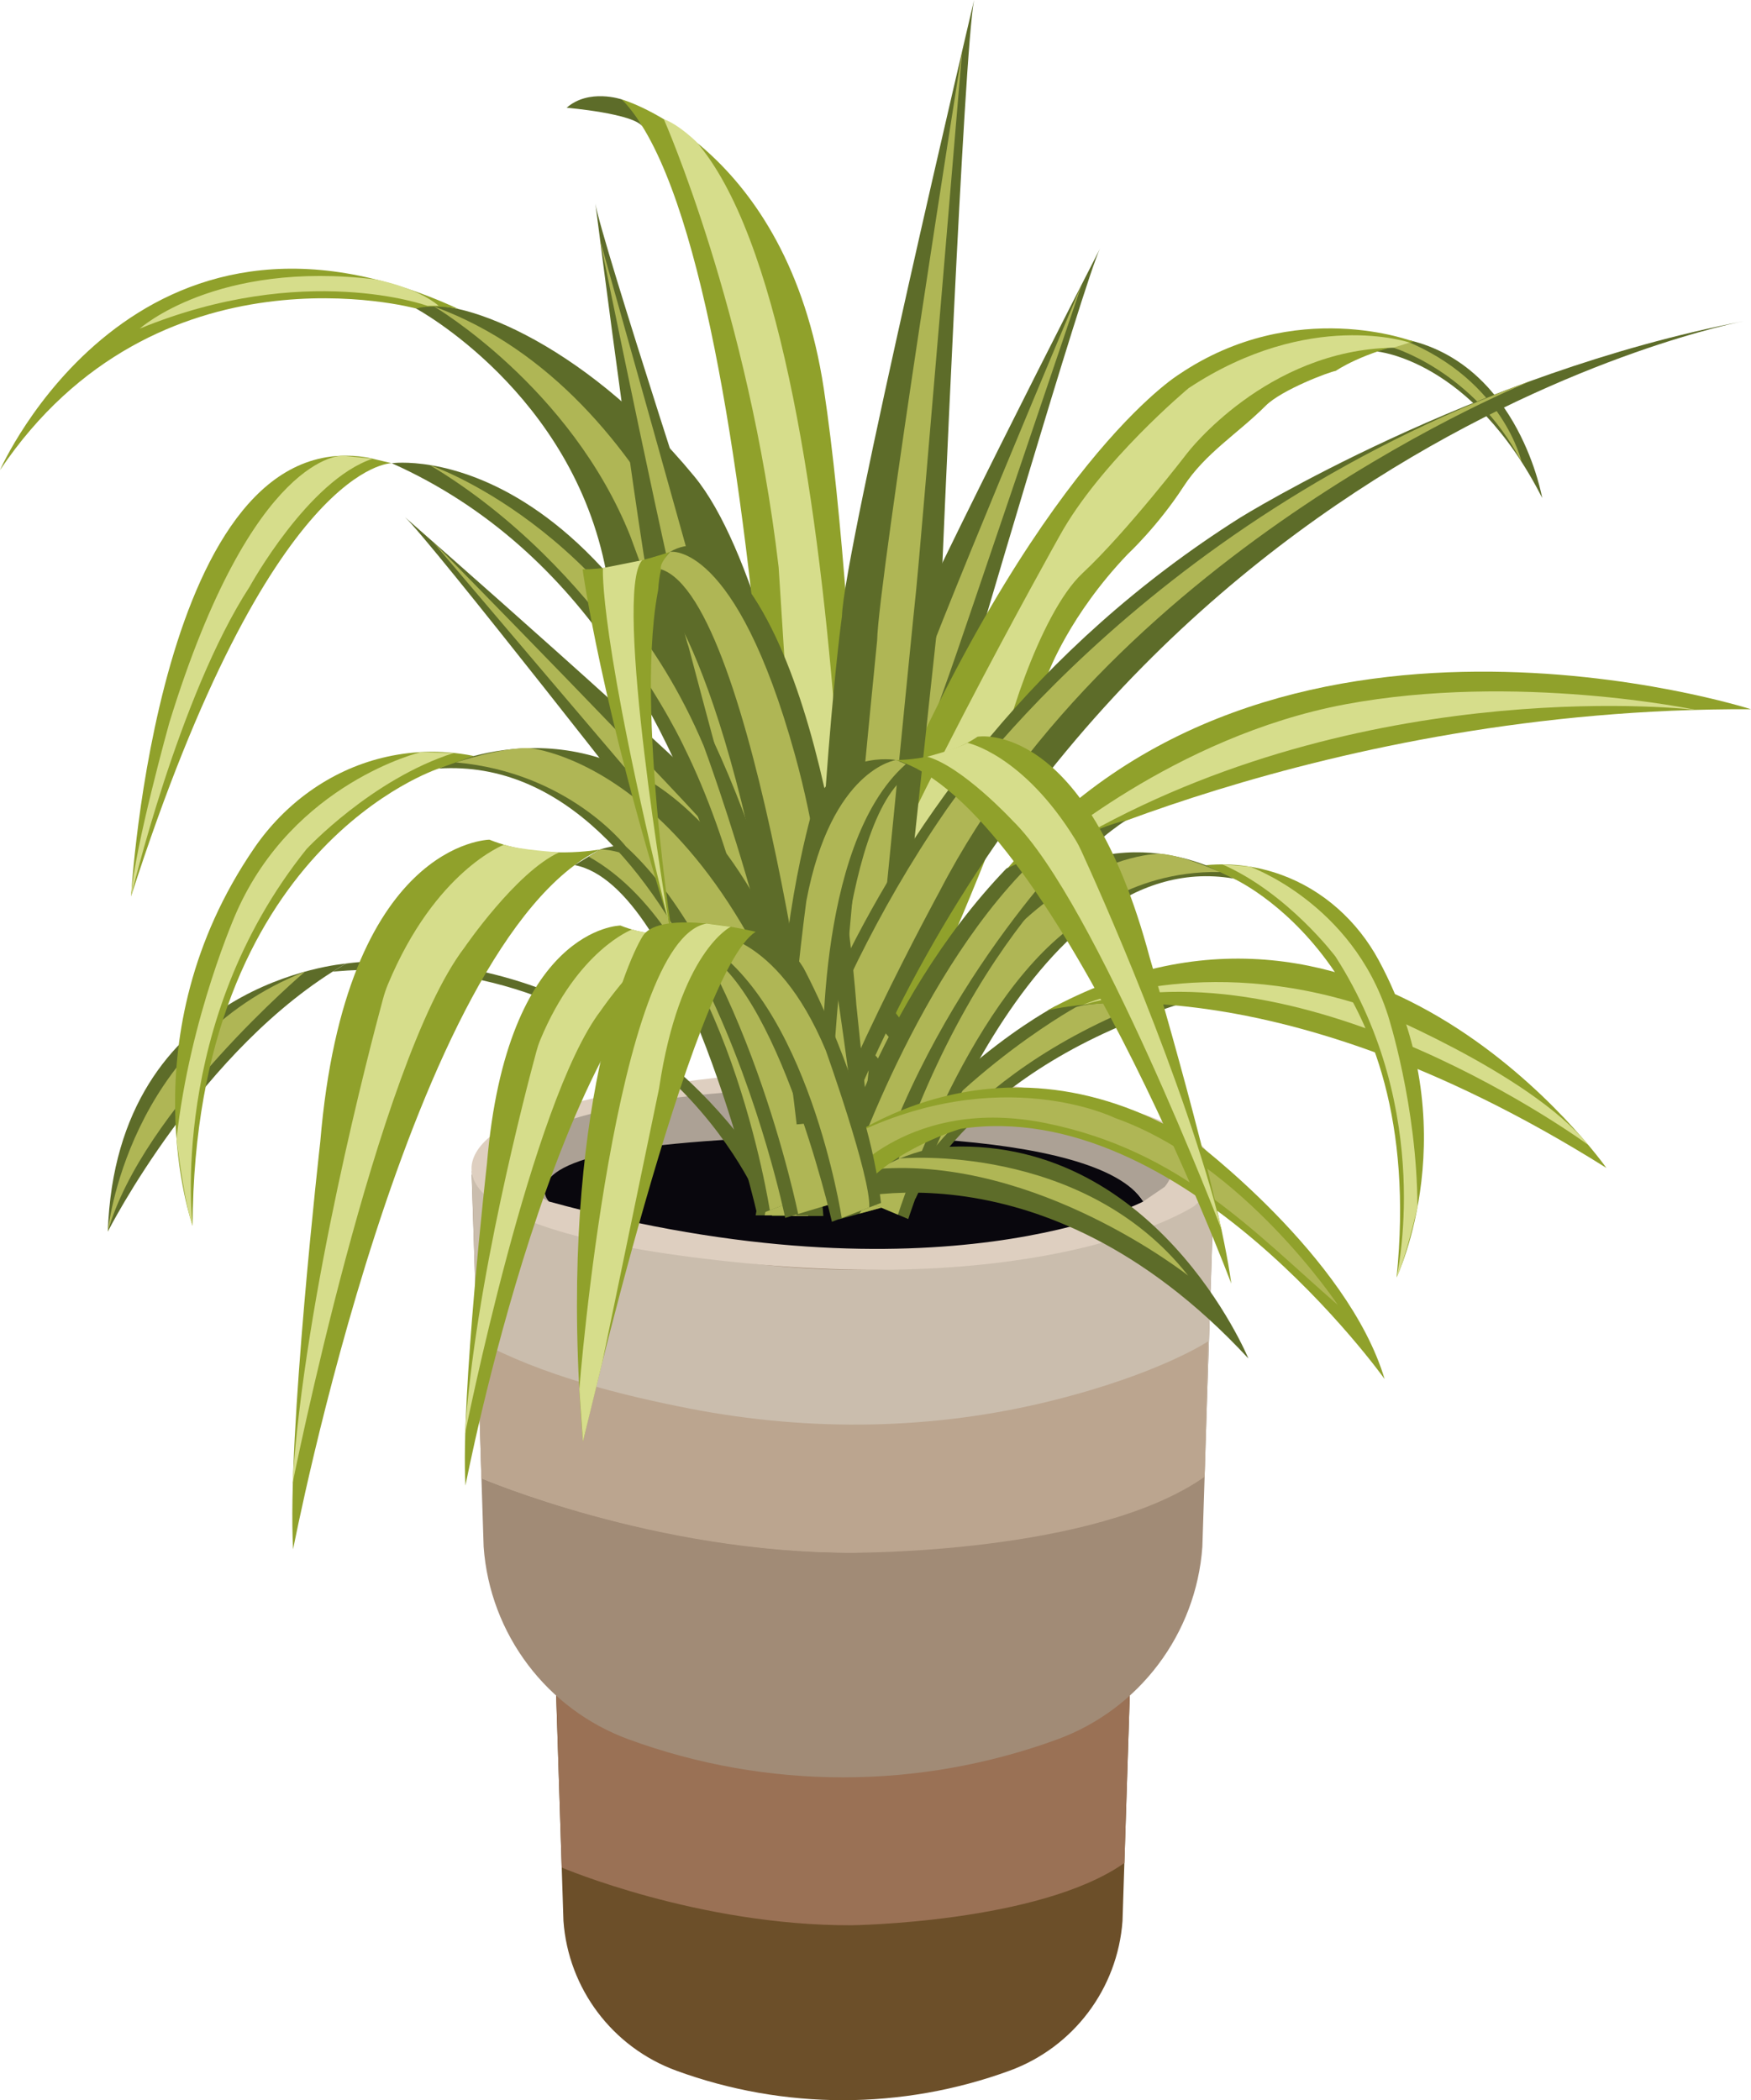 <?xml version="1.0" encoding="UTF-8"?>
<svg id="a" data-name="Lager 1" xmlns="http://www.w3.org/2000/svg" viewBox="0 0 589.44 706.92">
  <defs>
    <style>
      .c {
        fill: #90a12b;
      }

      .d {
        fill: #09070d;
      }

      .e {
        fill: #afb655;
      }

      .f {
        fill: #aca195;
      }

      .g {
        fill: #9a7155;
      }

      .h {
        fill: #6c4f29;
      }

      .i {
        fill: #cabdad;
      }

      .j {
        fill: #5d6c29;
      }

      .k {
        fill: #a18b76;
      }

      .l {
        fill: #bba58f;
      }

      .m {
        fill: #d6dd8b;
      }

      .n {
        fill: #decfc0;
      }
    </style>
  </defs>
  <g id="b" data-name="Spider Plant">
    <g>
      <path class="h" d="m339.86,696.99h0c-36.22,13.24-75.96,13.24-112.18,0h0c-21.49-7.86-36.37-27.6-38.01-50.42l-3.15-97.42h194.5l-3.15,97.42c-1.64,22.83-16.52,42.56-38.01,50.42Z"/>
      <path class="g" d="m381.03,548.1s-14.33,12.63-42.31,19.63c-30.92,7.73-63.17,8.21-94.45,2.14-17.9-3.47-41.19-12.73-57.75-21.77l2.57,80.51s45.93,19.58,97.55,19.43c0,0,63.25-.8,91.87-20.96l2.51-78.97Z"/>
    </g>
    <g>
      <path class="k" d="m355.88,585.49h0c-46.56,17.02-97.64,17.02-144.2,0h0c-27.63-10.1-46.76-35.47-48.87-64.82l-4.04-125.24h250.02l-4.04,125.24c-2.11,29.34-21.24,54.71-48.87,64.82Z"/>
      <path class="i" d="m408.8,394.1s-18.42,16.24-54.39,25.23c-39.74,9.94-81.2,10.56-121.42,2.75-23-4.46-52.95-16.36-74.23-27.98l3.3,103.49s59.04,25.17,125.4,24.97c0,0,81.3-1.03,118.1-26.94l3.23-101.52Z"/>
      <path class="n" d="m172.56,377.7s87.31-35.38,208.47-3.82c0,0,44.29,11.45,21,32.07,0,0-44.1,29.59-150.62,19.28-106.52-10.31-102.71-35.51-78.84-47.53Z"/>
      <path class="f" d="m184.78,404.43s-21.55-10.95-7.64-21.76c0,0,42-24.05,152.72-13.36,0,0,78.93,9.93,62.23,30.16l-7.25,4.96s-3.82-14.13-67.96-19.73c0,0-144.32-7-132.1,19.73Z"/>
      <path class="d" d="m384.85,404.43s-68.7,35.89-200.07,0c0,0-12.81-13.43,37.59-18.93,50.4-5.5,146.85-5.88,162.48,18.93Z"/>
      <path class="l" d="m406.7,451.49s-16.14,10.86-52.3,19.9c-39.95,9.99-81.62,10.61-122.05,2.77-23.12-4.49-50.12-11.24-71.52-22.92l1.22,46.35s58.34,25.25,125.05,25.05c0,0,81.41.51,118.39-25.54l1.2-45.61Z"/>
    </g>
    <g>
      <g>
        <path class="j" d="m140.01,103.83s52.72,28.31,64.08,88.8c0,0,23.09,56.59,34.48,76.65,0,0,32.87,74.97,22.76,120.87l30.48,6.08s-19.7-189.22-58.05-235.84c-38.35-46.62-81.95-61.6-93.76-56.55Z"/>
        <path class="c" d="m140.01,103.83S52.68,79.95,0,158.23c0,0,45.73-104.18,154.29-54.24,0,0-8.01-1.72-14.29-.16Z"/>
        <path class="e" d="m146.14,103.18s45.96,27.04,66.03,77.24c0,0,22.81,62.44,30.98,80.09,8.17,17.65,29.38,88.61,26.23,131.24l11.23,2.24s-6.43-93.24-29.8-156.83c0,0-25.55-105.06-104.67-133.98Z"/>
        <path class="m" d="m143.88,102.95s-41.4-15.14-96.83,7.66c0,0,25.66-23.1,79.4-16.55,0,0,13.79,2.55,21.22,8.87l-3.79.02Z"/>
      </g>
      <g>
        <path class="j" d="m370.32,83.63s-66.45,129.47-70.76,145.03c0,0-17.41,43.48-40.09,128.6l14.93,12.32s46.01-126.53,51.43-141.24c0,0,38.92-133.1,44.48-144.72Z"/>
        <path class="e" d="m364.19,95.62s-53.4,126.48-57.38,141.26c0,0-41.55,116.51-42.09,124.72l5.44,4.49s47.34-133.69,49.49-139.44c2.15-5.75,44.54-131.03,44.54-131.03Z"/>
      </g>
      <g>
        <path class="j" d="m519.15,167.63s-7.65-44.21-44.61-53.08l-11.2,3.74s32.07,2.53,55.81,49.33Z"/>
        <path class="e" d="m468.07,116.72s27.69,7.56,44.14,38.75c0,0-6.05-27.32-39.33-40.87l-4.81,2.11Z"/>
        <path class="c" d="m475.89,115.01s-39.84-15.44-79,11.01c0,0-48.4,29.49-101.67,155.86,0,0-33.48,68.76-35.58,91.31l34.56,1.34s47.1-97.95,58.63-147.88c0,0,7.14-19.59,26.83-40.15,0,0,10.13-9.43,18.75-22.72,7.29-11.24,18.19-17.74,27.66-27.21,5.39-5.39,21.6-11.47,23.57-11.72,0,0,9.02-6.32,26.24-9.84Z"/>
        <path class="m" d="m356.63,180.49s-61.28,109.18-73.81,151.15c-12.53,41.97-17.32,41.78-17.32,41.78l20.02.78s50.56-107.02,50.95-115.7c.39-8.68,13.16-51.77,27.97-65.59,14.81-13.81,35.29-40.48,35.29-40.48,0,0,26.55-34.68,69.25-35.39l5.56-1.72s-33.7-11.56-74.4,15.32c0,0-29.74,24.78-43.51,49.86Z"/>
      </g>
      <g>
        <path class="j" d="m209.29,33.46s-11.04-3.78-18.54,2.81c0,0,23.02,1.95,25.6,6.46,0,0-4.19-7.8-7.06-9.27Z"/>
        <path class="c" d="m209.29,33.46s55.63,15.72,68.03,97.4c12.4,81.69,16.34,255,16.34,255l-28.1,3.55s-6.46-305.61-56.27-355.96Z"/>
        <path class="m" d="m223.47,40.13s28.56,64.6,38.65,150.82l12.54,197.32,11.95-1.51s2.52-275.97-52.27-339.1c0,0-5.93-5.82-10.87-7.53Z"/>
      </g>
      <g>
        <path class="j" d="m116.47,324.34s-77.35,6.03-80.17,90.21c0,0,31.41-62.08,80.17-90.21Z"/>
        <path class="e" d="m36.3,414.55s6.2-63.84,66.39-87.51c0,0-54.79,46.46-66.39,87.51Z"/>
        <path class="j" d="m116.47,324.34s92.12-15,147.68,80.64h-8.26s-35.12-87.31-143.87-77.94l4.46-2.7Z"/>
      </g>
      <g>
        <path class="j" d="m327.91,0s-43.9,186.16-44.48,207.37c0,0-8.49,60.97-10.54,176.72l22.94,11.01s18.75-175.95,21.02-196.43c0,0,7.63-182.1,11.06-198.68Z"/>
        <path class="e" d="m323.88,17.23s-28.2,178.22-28.61,198.33c0,0-16.22,161.76-14.32,172.41l8.35,4.01s18.19-185.5,19.12-193.51c.92-8.01,15.46-181.23,15.46-181.23Z"/>
      </g>
      <g>
        <path class="j" d="m200.44,68.59s16.82,132.73,21.63,146.78c0,0,9.37,42.03,36.36,118.38l17.73,1.6s-30.8-119.89-34.32-133.86c0,0-39.59-121.19-41.4-132.9Z"/>
        <path class="e" d="m202.01,80.87s25.16,123.69,29.82,136.96c0,0,28.98,109.97,32.83,116.48l6.46.58s-33.5-126.01-34.86-131.49c-1.36-5.48-34.25-122.54-34.25-122.54Z"/>
      </g>
      <g>
        <path class="j" d="m136.27,174.03s100.67,88.13,109.62,99.97c0,0,29.62,31.26,77.85,96.32l-8.58,15.59s-82.2-92.54-91.82-103.28c0,0-78.37-100.56-87.06-108.6Z"/>
        <path class="e" d="m145.57,182.19s88.5,89.99,96.91,101.27c0,0,74.99,85.49,78.24,92.33l-3.13,5.68s-85.77-98.21-89.55-102.39c-3.78-4.19-82.47-96.89-82.47-96.89Z"/>
      </g>
      <g>
        <path class="c" d="m44.12,301.72s9-159.86,79.79-147.68l7.97,1.88s-40.5-.94-87.76,145.8Z"/>
        <path class="m" d="m115.35,153.38s-30.24-1.45-58.37,89.97c0,0-11.67,41.84-12.87,58.37,0,0,16.03-67.52,39.94-104.26,0,0,19.67-35.84,41.39-43.06l-10.1-1.03Z"/>
        <path class="j" d="m131.88,155.92s82.28-11.72,130.1,152.83c0,0,14.19,83.68,15.18,100.56h-17.29s2.11-195.26-127.99-253.39Z"/>
        <path class="e" d="m144.65,156.52s60.88,20.45,92.24,94.56c0,0,34.69,92.82,35.16,158.22h-7.5s-1.95-92.53-34.22-157.75c0,0-27.55-60.21-85.68-95.03Z"/>
      </g>
      <g>
        <path class="j" d="m355.17,338.77s-41.74,21.55-72.88,71.68l25.98-7.12s17.37-43.34,91.31-66.17c0,0-25.24-.67-44.42,1.6Z"/>
        <path class="e" d="m361.91,339.17s-46.96,26.01-72.56,69.34l12.85-3.52s18.48-42.55,84.72-67.91c0,0-21.89.24-25.01,2.08Z"/>
        <path class="c" d="m540.75,393.12s-79.22-112.75-188.26-52.97c0,0,71.92-20.12,188.26,52.97Z"/>
        <path class="m" d="m364.52,338.24s40.02-17.52,94.74.36c0,0,55.42,22.2,75.43,46.81,0,0-94.3-69.43-170.17-47.17Z"/>
      </g>
      <g>
        <path class="j" d="m254.37,409.08s23.91-146.97,163.15-234.87c0,0,78.06-48.52,169.48-66.1,0,0-227.14,42.19-313.63,300.98h-18.99Z"/>
        <path class="e" d="m516.14,127.91s-139.38,55.44-199.87,172.17c0,0-38.44,70.32-48.24,109h-10.62s13.89-67.86,60.62-135.72c0,0,64.31-96.69,198.1-145.45Z"/>
      </g>
      <g>
        <path class="c" d="m202.04,285.92s-19.92,3.75-37.27-3.28c0,0-48.52.47-56.96,101.73,0,0-11.25,99.15-9.14,137.13,0,0,39.38-204.64,103.37-235.58Z"/>
        <path class="m" d="m128.88,336.41c-4.31,15.9-26.27,99.29-30.47,163.28,0,0,28.39-142.05,57.93-180.73,0,0,17.39-25.44,31.9-32.06,0,0-13.65-.88-18.56-2.57,0,0-23.13,8.71-39.06,46.92-.7,1.68-1.27,3.41-1.74,5.16Z"/>
        <path class="j" d="m202.04,285.92s26.02-9.14,40.79,14.77c0,0,27.43,50.72,33.05,100.25l-20.93,8.04s-25.36-110.8-61.49-117.79l8.59-5.27Z"/>
        <path class="e" d="m202.04,285.92s28.83-1.28,50.28,49.93c0,0,19.22,53.84,18.58,67.01l-11.76,4.52s-14.28-93.1-61-119.05l3.91-2.4Z"/>
      </g>
      <g>
        <path class="j" d="m147.7,258.68s45.97-23.5,86.36,16.37c0,0,38.04,33.69,54.2,127.66l-23.94,7.24s-31.86-156.67-116.62-151.26Z"/>
        <path class="c" d="m147.7,258.68s-82.35,26.62-82.86,153.92c0,0-22.63-63.85,20.73-127.12,10.25-14.96,25.43-26.05,43.04-30.38,8.95-2.2,19.37-2.96,30.88-.64l-11.79,4.21Z"/>
        <path class="m" d="m141.63,253.17s-42.76,10.27-62.04,53.92c0,0-15.69,35.19-20.17,76.33,0,0,2.59,21.49,5.42,29.19,0,0-8.5-68.41,38.35-126.81,0,0,21.87-23.51,49.55-32.35l-11.11-.28Z"/>
        <path class="e" d="m178.34,251.82s73.17,5.93,105.9,152.1l-15.55,4.7s-17.76-86.87-57.97-123.68c0,0-19.27-24.96-57.27-28.31,0,0,15.56-5.19,24.9-4.81Z"/>
      </g>
      <g>
        <path class="j" d="m415.23,295.72s-35.87-23.41-72.7,5.95c0,0-34.34,24.47-55.9,100.59l19.12,8.07s40-126.49,109.48-114.61Z"/>
        <path class="c" d="m415.23,295.72s65.62,29.17,54.9,134.27c0,0,24.26-50.71-5.98-106.71-7.15-13.24-18.71-23.72-32.86-28.83-7.19-2.6-15.73-4.14-25.42-3.23l9.36,4.5Z"/>
        <path class="m" d="m420.71,291.7s34.38,12.22,46.48,49.93c0,0,9.87,30.41,9.96,64.75,0,0-4.01,17.51-7.03,23.61,0,0,13.01-55.71-20.55-108,0,0-15.99-21.32-38.06-31.03l9.19.74Z"/>
        <path class="e" d="m390.55,287.38s-60.89-1.52-100.7,116.24l12.42,5.24s22.26-70.13,58.66-96.99c0,0,18.09-18.91,49.74-18.35,0,0-12.38-5.65-20.12-6.15Z"/>
      </g>
      <g>
        <path class="c" d="m338.07,293.58s107.21-55.55,251.37-54.85c0,0-162.39-52.04-251.37,54.85Z"/>
        <path class="m" d="m351.05,286.88s44.02-38.97,101.74-49.79c57.71-10.81,118.14,1.86,118.14,1.86,0,0-107.17-12.88-204.93,41.64-5.09,2.84-9.79,3.42-14.95,6.28Z"/>
        <path class="j" d="m378.95,276.18s-48.89,29.71-78.48,119.99l-21.85,4.48s15.89-62.23,60.15-108.3c0,0,32.2-14.77,40.17-16.17Z"/>
        <path class="e" d="m365.99,280.59s-48.94,46.81-71.67,116.83l-9.53,1.95s24.08-74.15,66.25-112.5c0,0,12.05-5.15,14.95-6.28Z"/>
      </g>
      <g>
        <path class="j" d="m278.45,405.35s70.49-25.09,141.8,51.92c0,0-31.47-76.28-103.67-71.11,0,0-17.98,1.43-38.13,19.19Z"/>
        <path class="e" d="m302.92,389.93s61.52-5.69,97.06,39.45c0,0-50.68-40.14-104.65-35.91l7.6-3.54Z"/>
      </g>
      <g>
        <path class="c" d="m276.22,389.7s54.57-49,125.4-5.92c0,0,52.1,38.98,64.48,80.4,0,0-68.09-95.47-142.74-84.22,0,0-22.82,6.66-34,21.02l-13.14-11.27Z"/>
        <path class="e" d="m450.38,439.29s-31.58-47.62-75.12-63.01c0,0-38.32-18.9-88.44,5.83l-7.81,9.98,5.59,4.79s22.03-28.04,67.47-18.83c45.44,9.21,70.04,36.69,98.31,61.23Z"/>
      </g>
      <g>
        <path class="c" d="m225.57,185.75s-17.05,6.01-29.44,5.88c0,0,5.99,45.22,29.97,121.91,0,0-15.36-98.09-.53-127.79Z"/>
        <path class="j" d="m288.25,337.97s-8.39-126.39-50.09-153.52c0,0-6.27-2.53-12.59,1.31,0,0-3.39,2.18-4,12.79,0,0,29.32,30.12,46.61,179.93l24.01-2.49-3.94-38Z"/>
        <path class="e" d="m225.57,185.75s22.05-3.87,42.03,68.3c3.29,11.88,5.81,23.95,7.67,36.14,3.69,24.22,11.07,73.4,12.11,86.02l-11.16,1.42s-21.86-175.66-53.66-186c0,0-1.1-1.21,3.01-5.88Z"/>
        <path class="m" d="m202.97,191.2s-1.64,22.17,22.07,118.97c0,0-18.81-111.08-8.84-121.61l-13.23,2.64Z"/>
      </g>
      <g>
        <path class="c" d="m301.63,255.82s15.5.26,27.44-7.84c0,0,36.44-6.37,57.97,74.39,0,0,23.33,78.67,27.45,109.69,0,0-60.25-160.1-112.86-176.24Z"/>
        <path class="m" d="m364.05,286.5c5.62,12.26,34.61,76.69,47.36,127.88,0,0-42.62-110.99-70.56-138.18,0,0-16.86-18.17-28.72-21.5,0,0,10.1-2.61,13.52-4.67,0,0,18.64,3.83,36.32,32.53.78,1.26,1.46,2.58,2.08,3.93Z"/>
        <path class="j" d="m301.63,255.82s-20.87-3.78-28.35,17.62c0,0-12.94,44.86-9.71,85.72l16.9,3.6s2.36-93.18,28.39-103.87l-7.23-3.07Z"/>
        <path class="e" d="m301.63,255.82s-21.8,2.98-30.18,47.4c0,0-6.32,46.24-3.86,56.8l9.49,2.02s-3.28-77.32,27.84-104.82l-3.29-1.4Z"/>
      </g>
      <g>
        <path class="c" d="m238.29,314.12s-15.73,2.96-29.42-2.59c0,0-38.3.37-44.96,80.29,0,0-8.88,78.26-7.22,108.23,0,0,31.08-161.51,81.59-185.93Z"/>
        <path class="m" d="m180.55,353.97c-3.4,12.55-20.74,78.37-24.05,128.87,0,0,22.41-112.11,45.72-142.64,0,0,13.73-20.08,25.18-25.3,0,0-10.78-.69-14.65-2.03,0,0-18.26,6.87-30.83,37.03-.55,1.32-1,2.69-1.37,4.07Z"/>
        <path class="j" d="m238.29,314.12s20.54-7.22,32.19,11.66c0,0,21.65,40.03,26.09,79.12l-16.52,6.35s-20.02-87.45-48.53-92.97l6.78-4.16Z"/>
        <path class="e" d="m238.29,314.12s22.76-1.01,39.68,39.41c0,0,15.17,42.5,14.66,52.88l-9.28,3.57s-11.27-73.48-48.15-93.96l3.08-1.89Z"/>
      </g>
      <g>
        <path class="c" d="m254.37,313.64s-32.01-7.95-37.97,1.41c-5.97,9.36-29.07,65.16-20.16,170.18,0,0,36.57-157.99,58.13-171.58Z"/>
        <path class="m" d="m195.01,467.66s11.88-151.15,42.83-156.8l8.14,1.09s-17.24,8.38-24.12,54.43l-19.09,92.05-6.53,26.79-1.22-17.56Z"/>
      </g>
    </g>
  </g>
</svg>